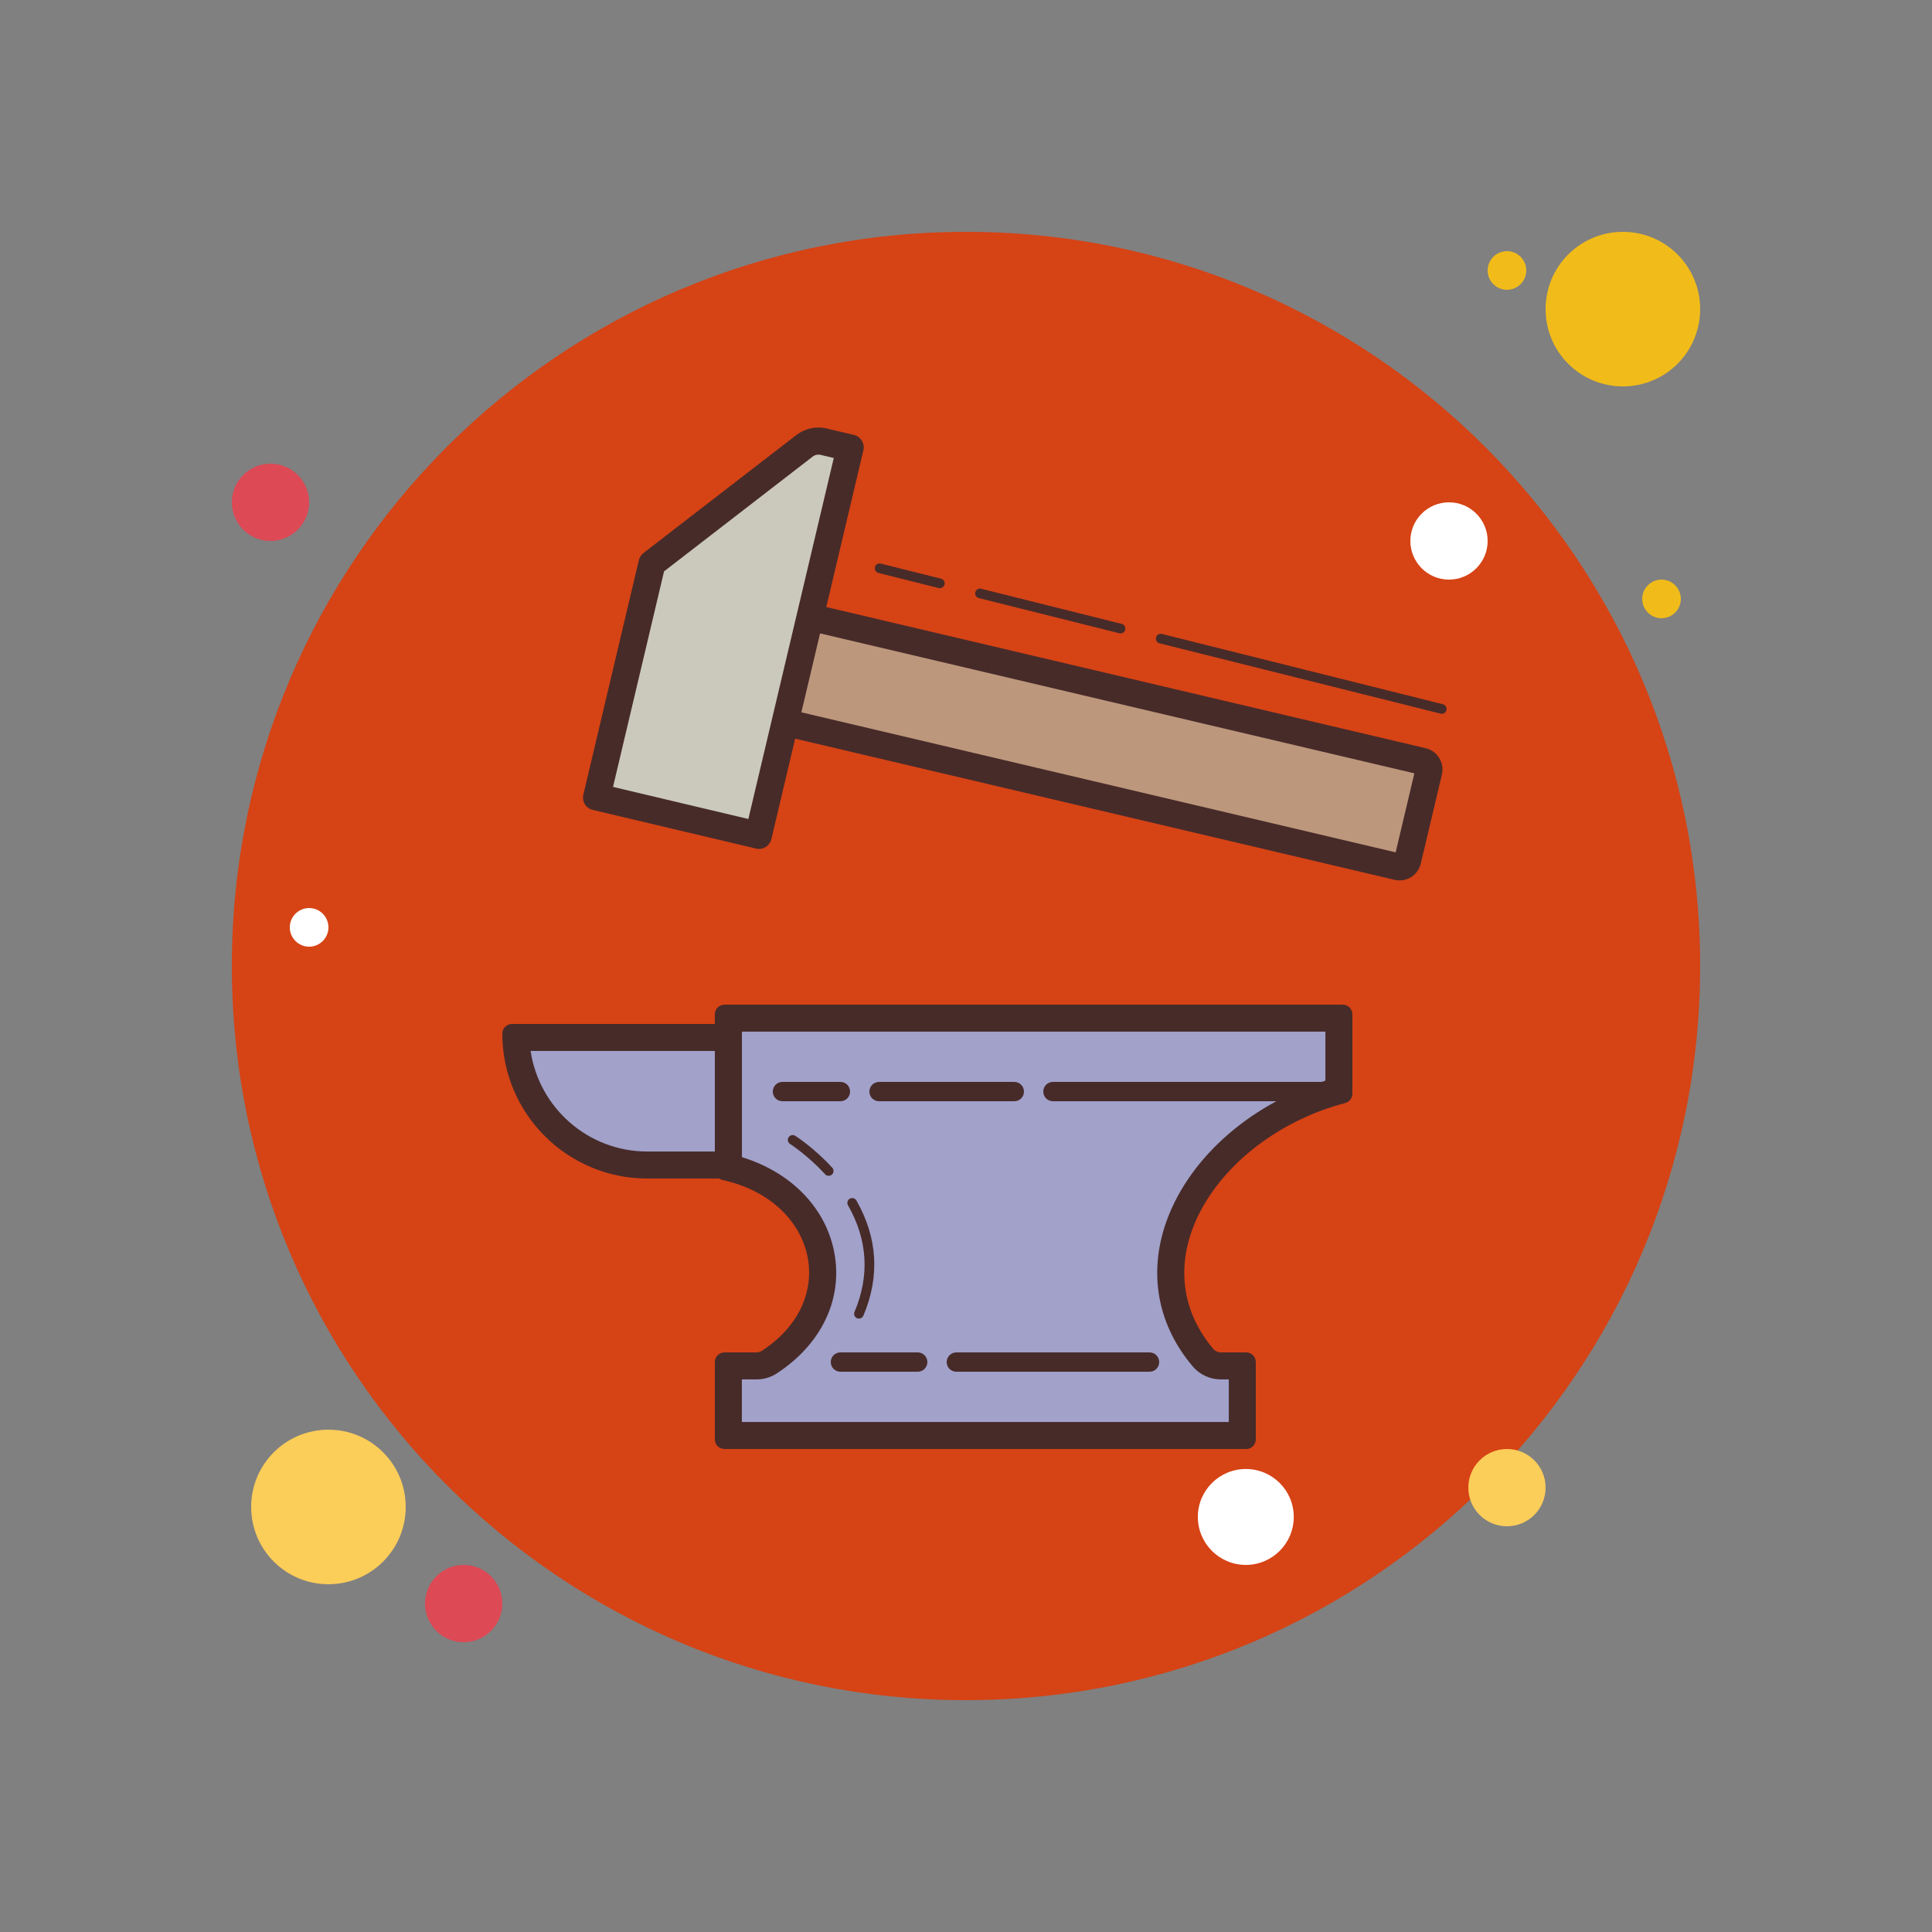 <?xml version="1.0" encoding="UTF-8"?>
<svg xmlns="http://www.w3.org/2000/svg" xmlns:xlink="http://www.w3.org/1999/xlink" width="100pt" height="100pt" viewBox="0 0 100 100" version="1.1">
<rect x="0" y="0" width="100" height="100" fill="#808080" stroke="none"/>
<g id="surface27387544">
<path style=" stroke:none;fill-rule:nonzero;fill:rgb(94.51%,73.725%,9.804%);fill-opacity:1;" d="M 79 14 C 79 14.551 78.551 15 78 15 C 77.449 15 77 14.551 77 14 C 77 13.449 77.449 13 78 13 C 78.551 13 79 13.449 79 14 Z M 79 14 "/>
<path style=" stroke:none;fill-rule:nonzero;fill:rgb(83.922%,26.275%,8.235%);fill-opacity:1;" d="M 88 50 C 88 70.988 70.988 88 50 88 C 29.012 88 12 70.988 12 50 C 12 29.012 29.012 12 50 12 C 70.988 12 88 29.012 88 50 Z M 88 50 "/>
<path style=" stroke:none;fill-rule:nonzero;fill:rgb(94.51%,73.725%,9.804%);fill-opacity:1;" d="M 88 16 C 88 18.211 86.211 20 84 20 C 81.789 20 80 18.211 80 16 C 80 13.789 81.789 12 84 12 C 86.211 12 88 13.789 88 16 Z M 88 16 "/>
<path style=" stroke:none;fill-rule:nonzero;fill:rgb(86.667%,28.627%,33.333%);fill-opacity:1;" d="M 16 26 C 16 27.105 15.105 28 14 28 C 12.895 28 12 27.105 12 26 C 12 24.895 12.895 24 14 24 C 15.105 24 16 24.895 16 26 Z M 16 26 "/>
<path style=" stroke:none;fill-rule:nonzero;fill:rgb(98.431%,80.392%,34.902%);fill-opacity:1;" d="M 80 77 C 80 78.105 79.105 79 78 79 C 76.895 79 76 78.105 76 77 C 76 75.895 76.895 75 78 75 C 79.105 75 80 75.895 80 77 Z M 80 77 "/>
<path style=" stroke:none;fill-rule:nonzero;fill:rgb(98.431%,80.392%,34.902%);fill-opacity:1;" d="M 21 78 C 21 80.211 19.211 82 17 82 C 14.789 82 13 80.211 13 78 C 13 75.789 14.789 74 17 74 C 19.211 74 21 75.789 21 78 Z M 21 78 "/>
<path style=" stroke:none;fill-rule:nonzero;fill:rgb(86.667%,28.627%,33.333%);fill-opacity:1;" d="M 26 83 C 26 84.105 25.105 85 24 85 C 22.895 85 22 84.105 22 83 C 22 81.895 22.895 81 24 81 C 25.105 81 26 81.895 26 83 Z M 26 83 "/>
<path style=" stroke:none;fill-rule:nonzero;fill:rgb(100%,100%,100%);fill-opacity:1;" d="M 66.965 78.516 C 66.965 79.887 65.855 81 64.484 81 C 63.113 81 62 79.887 62 78.516 C 62 77.145 63.113 76.035 64.484 76.035 C 65.855 76.035 66.965 77.145 66.965 78.516 Z M 66.965 78.516 "/>
<path style=" stroke:none;fill-rule:nonzero;fill:rgb(100%,100%,100%);fill-opacity:1;" d="M 17 48 C 17 48.551 16.551 49 16 49 C 15.449 49 15 48.551 15 48 C 15 47.449 15.449 47 16 47 C 16.551 47 17 47.449 17 48 Z M 17 48 "/>
<path style=" stroke:none;fill-rule:nonzero;fill:rgb(94.51%,73.725%,9.804%);fill-opacity:1;" d="M 87 31 C 87 31.551 86.551 32 86 32 C 85.449 32 85 31.551 85 31 C 85 30.449 85.449 30 86 30 C 86.551 30 87 30.449 87 31 Z M 87 31 "/>
<path style=" stroke:none;fill-rule:nonzero;fill:rgb(100%,100%,100%);fill-opacity:1;" d="M 77 28 C 77 29.105 76.105 30 75 30 C 73.895 30 73 29.105 73 28 C 73 26.895 73.895 26 75 26 C 76.105 26 77 26.895 77 28 Z M 77 28 "/>
<path style=" stroke:none;fill-rule:nonzero;fill:rgb(63.137%,63.137%,79.216%);fill-opacity:1;" d="M 33.5 60.301 C 29.816 60.301 26.809 57.355 26.703 53.699 L 38.301 53.699 L 38.301 60.301 Z M 33.5 60.301 "/>
<path style=" stroke:none;fill-rule:nonzero;fill:rgb(27.843%,16.863%,16.078%);fill-opacity:1;" d="M 37.602 54.398 L 37.602 59.602 L 33.5 59.602 C 30.441 59.602 27.902 57.34 27.465 54.398 L 37.602 54.398 M 38.5 53 L 26.5 53 C 26.223 53 26 53.223 26 53.5 C 26 57.641 29.359 61 33.5 61 L 38.5 61 C 38.777 61 39 60.777 39 60.5 L 39 53.5 C 39 53.223 38.777 53 38.5 53 Z M 38.5 53 "/>
<path style=" stroke:none;fill-rule:nonzero;fill:rgb(63.137%,63.137%,79.216%);fill-opacity:1;" d="M 37.699 74.301 L 37.699 70.699 L 39.152 70.699 C 39.387 70.699 39.629 70.629 39.824 70.5 C 41.883 69.156 42.883 67.094 42.496 64.984 C 42.094 62.773 40.262 61.039 37.699 60.426 L 37.699 52.699 L 69.301 52.699 L 69.301 56.457 C 65.324 57.547 61.977 60.457 60.938 63.738 C 60.199 66.066 60.672 68.387 62.266 70.27 C 62.492 70.539 62.84 70.699 63.195 70.699 L 64.301 70.699 L 64.301 74.301 Z M 37.699 74.301 "/>
<path style=" stroke:none;fill-rule:nonzero;fill:rgb(27.843%,16.863%,16.078%);fill-opacity:1;" d="M 68.602 53.398 L 68.602 55.934 C 64.578 57.191 61.352 60.117 60.27 63.527 C 59.461 66.094 59.977 68.648 61.734 70.723 C 62.098 71.152 62.629 71.398 63.195 71.398 L 63.602 71.398 L 63.602 73.602 L 38.398 73.602 L 38.398 71.398 L 39.152 71.398 C 39.527 71.398 39.895 71.293 40.207 71.086 C 42.512 69.582 43.629 67.254 43.188 64.859 C 42.762 62.531 40.953 60.676 38.402 59.895 L 38.402 53.398 L 68.602 53.398 M 69.5 52 L 37.5 52 C 37.223 52 37 52.223 37 52.5 L 37 60.594 C 37 60.828 37.172 61.027 37.402 61.078 C 42.246 62.141 43.516 67.254 39.441 69.914 C 39.355 69.969 39.254 70 39.152 70 L 37.5 70 C 37.223 70 37 70.223 37 70.5 L 37 74.5 C 37 74.777 37.223 75 37.5 75 L 64.5 75 C 64.777 75 65 74.777 65 74.5 L 65 70.5 C 65 70.223 64.777 70 64.5 70 L 63.195 70 C 63.047 70 62.898 69.934 62.801 69.82 C 58.848 65.141 63.238 58.766 69.625 57.094 C 69.844 57.035 70 56.844 70 56.613 L 70 52.5 C 70 52.223 69.777 52 69.5 52 Z M 69.5 52 "/>
<path style=" stroke:none;fill-rule:nonzero;fill:rgb(74.118%,59.216%,48.627%);fill-opacity:1;" d="M 72.441 44.871 C 72.41 44.871 72.375 44.867 72.344 44.859 L 38.523 36.891 C 38.414 36.867 38.316 36.797 38.258 36.699 C 38.199 36.605 38.18 36.488 38.207 36.379 L 39.297 31.762 C 39.344 31.566 39.516 31.434 39.715 31.434 C 39.746 31.434 39.781 31.438 39.812 31.445 L 73.633 39.41 C 73.863 39.465 74.004 39.695 73.949 39.926 L 72.855 44.543 C 72.812 44.734 72.641 44.871 72.441 44.871 Z M 72.441 44.871 "/>
<path style=" stroke:none;fill-rule:nonzero;fill:rgb(27.843%,16.863%,16.078%);fill-opacity:1;" d="M 39.918 32.188 L 73.207 40.027 L 72.238 44.117 L 38.949 36.273 L 39.918 32.188 M 39.715 30.73 C 39.203 30.73 38.742 31.082 38.617 31.598 L 37.523 36.215 C 37.383 36.82 37.758 37.43 38.363 37.574 L 72.184 45.539 C 72.27 45.562 72.355 45.57 72.441 45.57 C 72.953 45.57 73.414 45.223 73.539 44.703 L 74.633 40.086 C 74.773 39.48 74.398 38.871 73.793 38.727 L 39.977 30.762 C 39.887 30.742 39.801 30.73 39.715 30.73 Z M 39.715 30.73 "/>
<path style=" stroke:none;fill-rule:nonzero;fill:rgb(79.608%,78.824%,73.725%);fill-opacity:1;" d="M 30.848 41.242 L 33.75 29.156 L 41.645 23.074 C 41.848 22.914 42.102 22.828 42.359 22.828 C 42.453 22.828 42.543 22.84 42.633 22.859 L 44.039 23.195 L 39.258 43.23 Z M 30.848 41.242 "/>
<path style=" stroke:none;fill-rule:nonzero;fill:rgb(27.843%,16.863%,16.078%);fill-opacity:1;" d="M 42.359 23.531 C 42.398 23.531 42.434 23.535 42.473 23.543 L 43.156 23.707 L 38.734 42.391 L 31.73 40.73 L 34.371 29.574 L 42.07 23.629 C 42.152 23.566 42.258 23.531 42.359 23.531 M 42.359 22.129 C 41.949 22.129 41.547 22.266 41.215 22.52 L 33.305 28.625 C 33.188 28.719 33.102 28.848 33.066 28.996 L 30.195 41.129 C 30.109 41.484 30.328 41.84 30.684 41.922 L 39.133 43.922 C 39.184 43.934 39.234 43.941 39.285 43.941 C 39.582 43.941 39.855 43.734 39.926 43.434 L 44.688 23.309 C 44.773 22.953 44.555 22.598 44.199 22.512 L 42.789 22.18 C 42.648 22.145 42.504 22.129 42.359 22.129 Z M 42.359 22.129 "/>
<path style=" stroke:none;fill-rule:nonzero;fill:rgb(27.843%,16.863%,16.078%);fill-opacity:1;" d="M 43.5 57 L 40.5 57 C 40.223 57 40 56.777 40 56.5 C 40 56.223 40.223 56 40.5 56 L 43.5 56 C 43.777 56 44 56.223 44 56.5 C 44 56.777 43.777 57 43.5 57 Z M 43.5 57 "/>
<path style=" stroke:none;fill-rule:nonzero;fill:rgb(27.843%,16.863%,16.078%);fill-opacity:1;" d="M 52.5 57 L 45.5 57 C 45.223 57 45 56.777 45 56.5 C 45 56.223 45.223 56 45.5 56 L 52.5 56 C 52.777 56 53 56.223 53 56.5 C 53 56.777 52.777 57 52.5 57 Z M 52.5 57 "/>
<path style=" stroke:none;fill-rule:nonzero;fill:rgb(27.843%,16.863%,16.078%);fill-opacity:1;" d="M 68.5 57 L 54.5 57 C 54.223 57 54 56.777 54 56.5 C 54 56.223 54.223 56 54.5 56 L 68.5 56 C 68.777 56 69 56.223 69 56.5 C 69 56.777 68.777 57 68.5 57 Z M 68.5 57 "/>
<path style=" stroke:none;fill-rule:nonzero;fill:rgb(27.843%,16.863%,16.078%);fill-opacity:1;" d="M 48.648 30.445 C 48.629 30.445 48.605 30.441 48.586 30.438 L 45.469 29.656 C 45.336 29.621 45.254 29.488 45.285 29.355 C 45.32 29.219 45.457 29.137 45.59 29.172 L 48.707 29.953 C 48.84 29.984 48.922 30.121 48.891 30.254 C 48.859 30.367 48.758 30.445 48.648 30.445 Z M 48.648 30.445 "/>
<path style=" stroke:none;fill-rule:nonzero;fill:rgb(27.843%,16.863%,16.078%);fill-opacity:1;" d="M 58 32.785 C 57.98 32.785 57.961 32.781 57.938 32.777 L 50.664 30.957 C 50.531 30.922 50.449 30.789 50.484 30.652 C 50.516 30.52 50.652 30.438 50.785 30.473 L 58.059 32.293 C 58.195 32.324 58.273 32.461 58.242 32.594 C 58.215 32.711 58.113 32.785 58 32.785 Z M 58 32.785 "/>
<path style=" stroke:none;fill-rule:nonzero;fill:rgb(27.843%,16.863%,16.078%);fill-opacity:1;" d="M 74.625 36.945 C 74.605 36.945 74.586 36.945 74.566 36.938 L 60.016 33.297 C 59.883 33.266 59.801 33.129 59.836 32.996 C 59.867 32.859 60.008 32.777 60.137 32.812 L 74.688 36.453 C 74.82 36.488 74.902 36.621 74.867 36.758 C 74.84 36.871 74.738 36.945 74.625 36.945 Z M 74.625 36.945 "/>
<path style=" stroke:none;fill-rule:nonzero;fill:rgb(27.843%,16.863%,16.078%);fill-opacity:1;" d="M 59.5 71 L 49.5 71 C 49.223 71 49 70.777 49 70.5 C 49 70.223 49.223 70 49.5 70 L 59.5 70 C 59.777 70 60 70.223 60 70.5 C 60 70.777 59.777 71 59.5 71 Z M 59.5 71 "/>
<path style=" stroke:none;fill-rule:nonzero;fill:rgb(27.843%,16.863%,16.078%);fill-opacity:1;" d="M 47.5 71 L 43.5 71 C 43.223 71 43 70.777 43 70.5 C 43 70.223 43.223 70 43.5 70 L 47.5 70 C 47.777 70 48 70.223 48 70.5 C 48 70.777 47.777 71 47.5 71 Z M 47.5 71 "/>
<path style=" stroke:none;fill-rule:nonzero;fill:rgb(27.843%,16.863%,16.078%);fill-opacity:1;" d="M 44.461 68.25 C 44.426 68.25 44.395 68.242 44.359 68.23 C 44.234 68.176 44.176 68.027 44.23 67.902 C 45.023 66.027 44.91 64.172 43.891 62.383 C 43.824 62.266 43.867 62.109 43.984 62.043 C 44.105 61.977 44.258 62.016 44.328 62.137 C 45.426 64.066 45.547 66.074 44.688 68.098 C 44.648 68.191 44.559 68.25 44.461 68.25 Z M 44.461 68.25 "/>
<path style=" stroke:none;fill-rule:nonzero;fill:rgb(27.843%,16.863%,16.078%);fill-opacity:1;" d="M 42.895 60.859 C 42.824 60.859 42.758 60.836 42.711 60.781 C 41.793 59.785 40.902 59.219 40.895 59.211 C 40.777 59.137 40.742 58.984 40.816 58.867 C 40.891 58.75 41.047 58.715 41.16 58.789 C 41.199 58.812 42.113 59.395 43.078 60.441 C 43.172 60.543 43.164 60.699 43.062 60.793 C 43.016 60.84 42.953 60.859 42.895 60.859 Z M 42.895 60.859 "/>
</g>
</svg>
